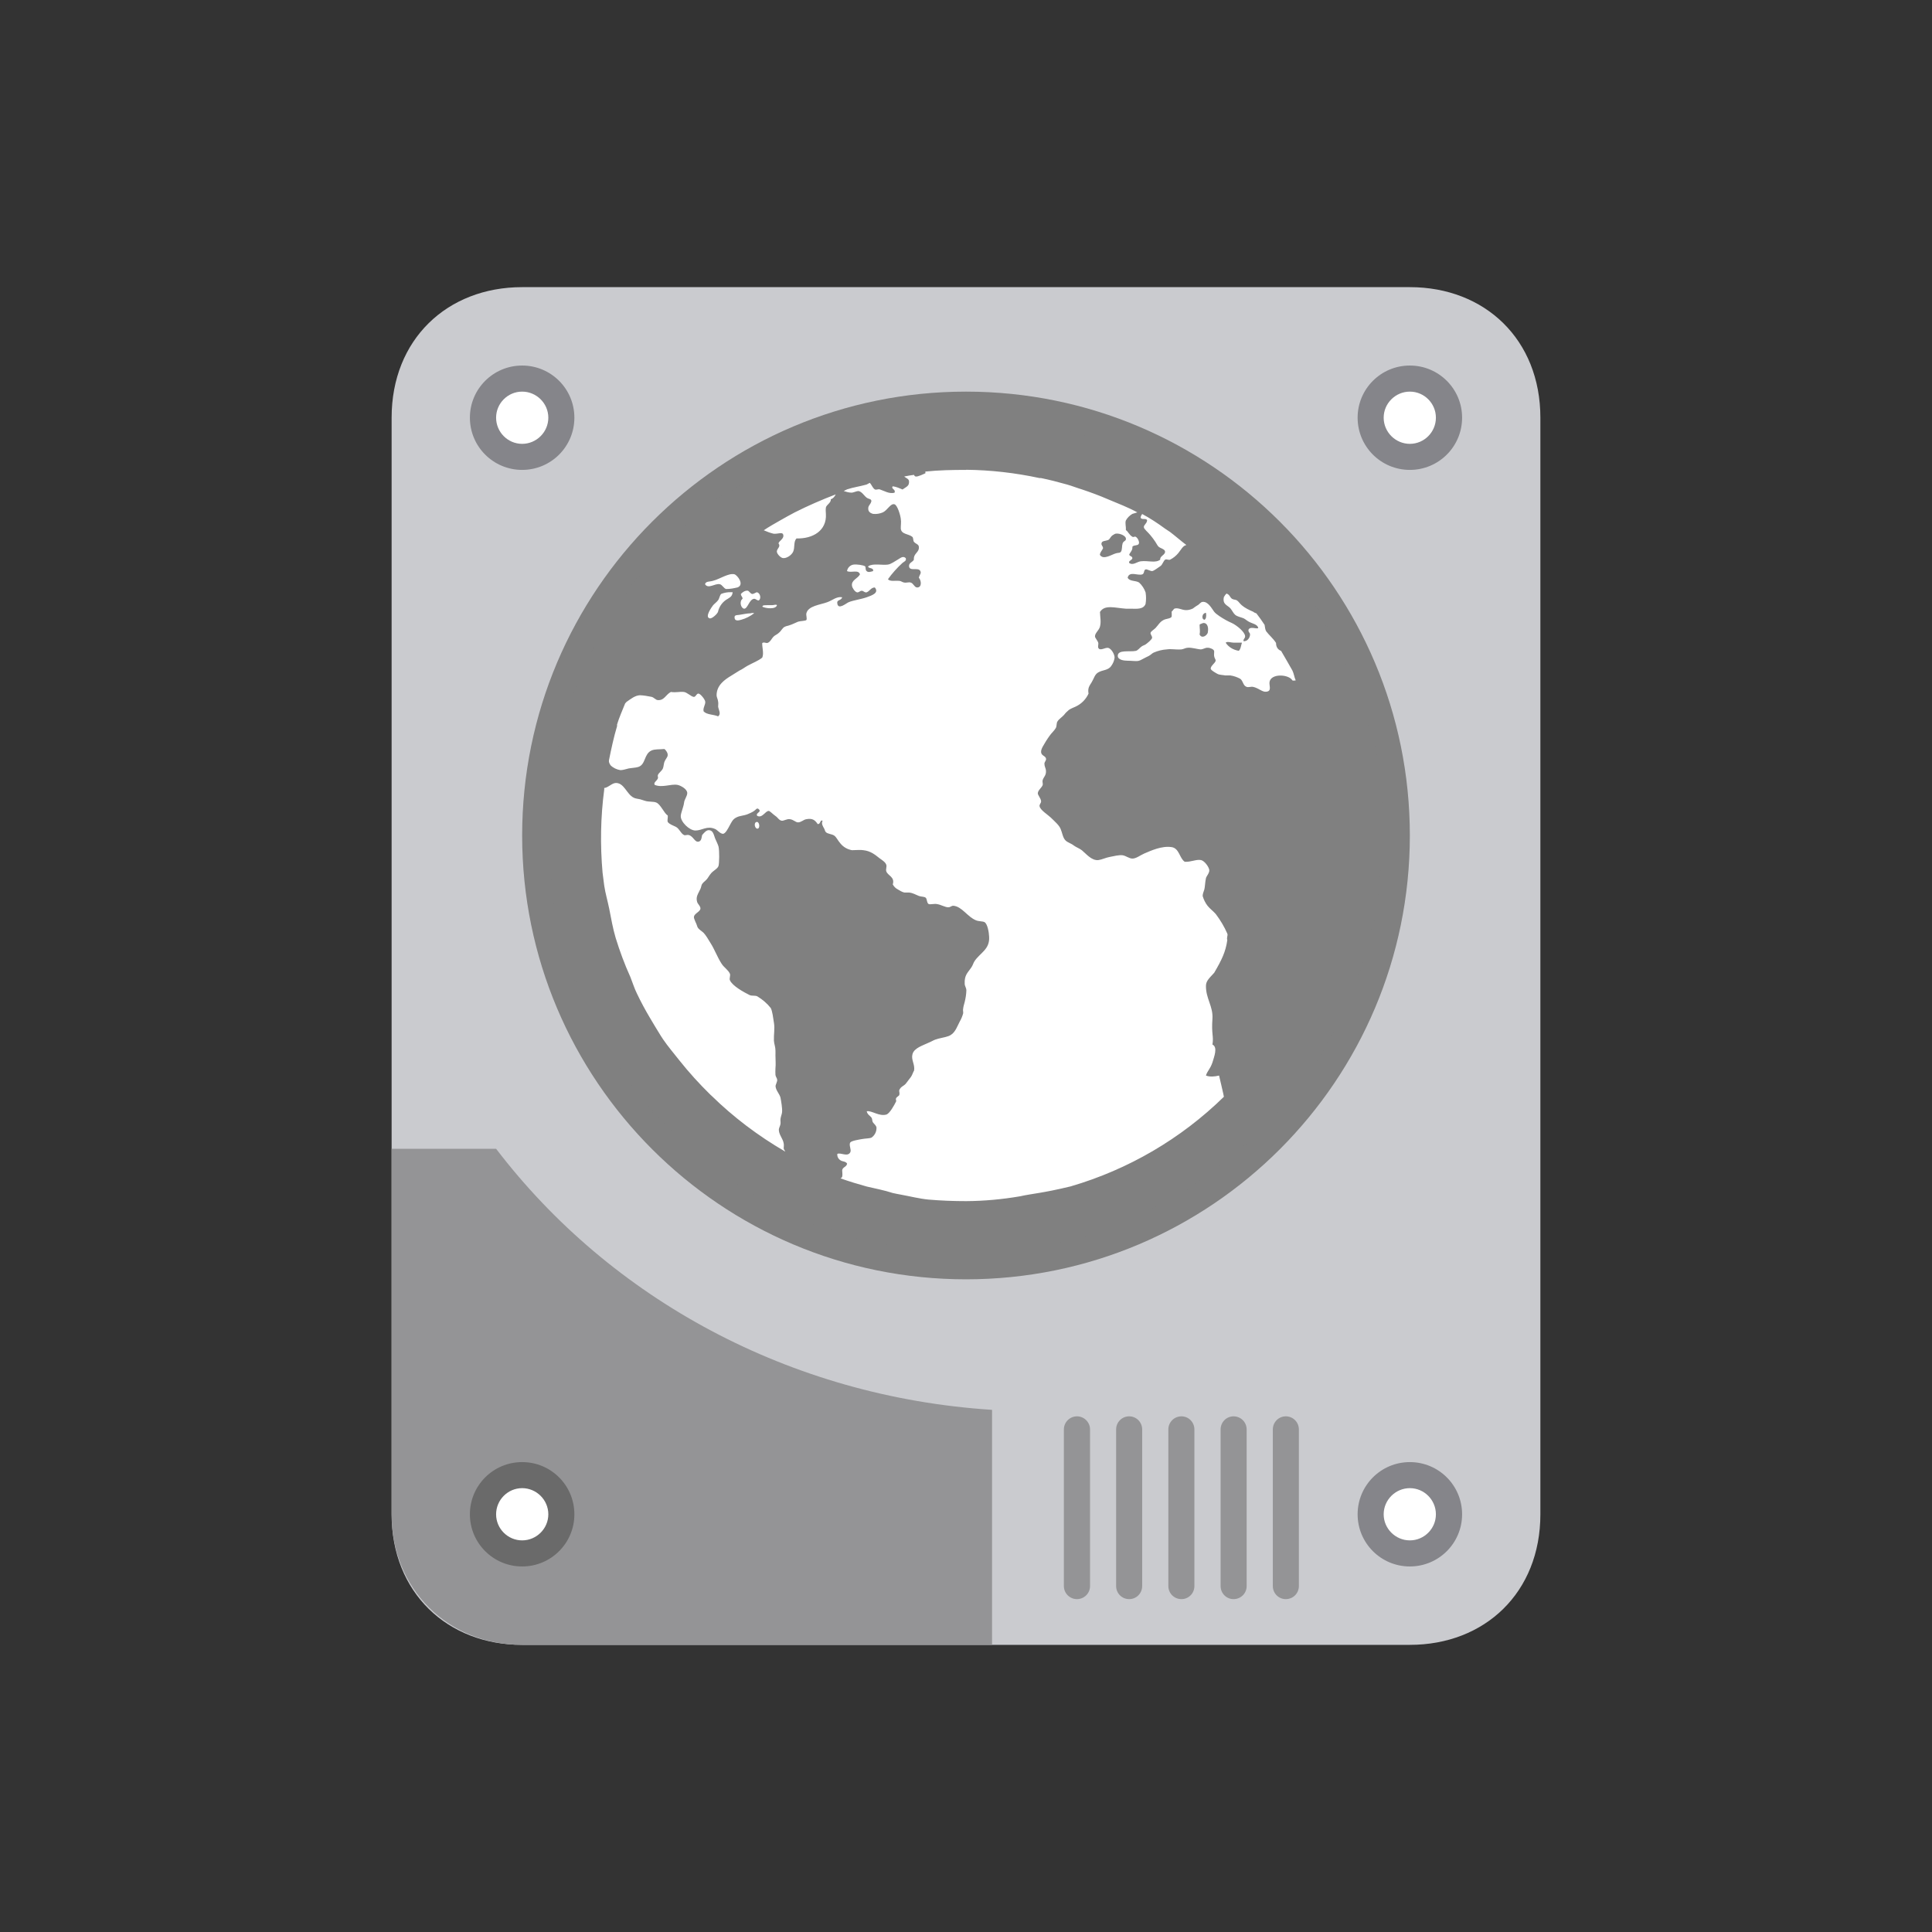 <svg xmlns="http://www.w3.org/2000/svg" xmlns:xlink="http://www.w3.org/1999/xlink" width="64px" height="64px" viewBox="0 0 64 64" version="1.1">
<rect x="0" y="0" width="64" height="64" fill="#333333" stroke="none"/>
<g id="surface1">
<path style=" stroke:none;fill-rule:nonzero;fill:rgb(79.216%,79.608%,81.176%);fill-opacity:1;" d="M 51.027 50.164 C 51.027 52.75 49.191 54.488 46.703 54.488 L 17.297 54.488 C 14.809 54.488 12.973 52.75 12.973 50.164 L 12.973 13.836 C 12.973 11.25 14.809 9.512 17.297 9.512 L 46.703 9.512 C 49.191 9.512 51.027 11.25 51.027 13.836 Z M 51.027 50.164 "/>
<path style=" stroke:none;fill-rule:nonzero;fill:rgb(52.157%,52.157%,54.118%);fill-opacity:1;" d="M 48.434 13.836 C 48.434 14.793 47.66 15.566 46.703 15.566 C 45.746 15.566 44.973 14.793 44.973 13.836 C 44.973 12.883 45.746 12.109 46.703 12.109 C 47.66 12.109 48.434 12.883 48.434 13.836 Z M 48.434 13.836 "/>
<path style=" stroke:none;fill-rule:nonzero;fill:rgb(100%,100%,100%);fill-opacity:1;" d="M 47.566 13.836 C 47.566 13.363 47.18 12.973 46.703 12.973 C 46.227 12.973 45.836 13.363 45.836 13.836 C 45.836 14.312 46.227 14.703 46.703 14.703 C 47.18 14.703 47.566 14.312 47.566 13.836 Z M 47.566 13.836 "/>
<path style=" stroke:none;fill-rule:nonzero;fill:rgb(52.157%,52.157%,54.118%);fill-opacity:1;" d="M 19.027 13.836 C 19.027 14.793 18.254 15.566 17.297 15.566 C 16.34 15.566 15.566 14.793 15.566 13.836 C 15.566 12.883 16.34 12.109 17.297 12.109 C 18.254 12.109 19.027 12.883 19.027 13.836 Z M 19.027 13.836 "/>
<path style=" stroke:none;fill-rule:nonzero;fill:rgb(100%,100%,100%);fill-opacity:1;" d="M 18.164 13.836 C 18.164 13.363 17.773 12.973 17.297 12.973 C 16.82 12.973 16.434 13.363 16.434 13.836 C 16.434 14.312 16.82 14.703 17.297 14.703 C 17.773 14.703 18.164 14.312 18.164 13.836 Z M 18.164 13.836 "/>
<path style=" stroke:none;fill-rule:nonzero;fill:rgb(58.039%,58.039%,58.824%);fill-opacity:1;" d="M 16.434 38.055 L 12.973 38.055 L 12.973 50.164 C 12.973 52.645 14.848 54.488 17.297 54.488 L 32.863 54.488 L 32.863 46.703 C 26.16 46.27 20.23 43.027 16.434 38.055 Z M 16.434 38.055 "/>
<path style=" stroke:none;fill-rule:evenodd;fill:rgb(100%,100%,100%);fill-opacity:1;" d="M 45.836 27.781 C 45.836 35.316 39.641 41.512 32 41.512 C 24.359 41.512 18.164 35.316 18.164 27.781 C 18.164 20.035 24.359 13.836 32 13.836 C 39.641 13.836 45.836 20.035 45.836 27.781 "/>
<path style=" stroke:none;fill-rule:nonzero;fill:rgb(50.196%,50.196%,50.196%);fill-opacity:1;" d="M 32 12.973 C 23.883 12.973 17.297 19.555 17.297 27.676 C 17.297 35.793 23.883 42.379 32 42.379 C 40.117 42.379 46.703 35.793 46.703 27.676 C 46.703 19.555 40.117 12.973 32 12.973 Z M 41.012 36.688 C 39.848 37.848 38.473 38.777 36.961 39.418 C 35.387 40.082 33.703 40.422 32 40.414 C 30.281 40.414 28.609 40.082 27.039 39.418 C 25.527 38.777 24.152 37.848 22.988 36.688 C 20.594 34.301 19.25 31.059 19.258 27.676 C 19.254 24.293 20.594 21.055 22.988 18.664 C 24.148 17.5 25.527 16.574 27.039 15.934 C 28.613 15.27 30.297 14.93 32 14.938 C 33.719 14.938 35.391 15.27 36.961 15.938 C 38.473 16.574 39.848 17.504 41.012 18.664 C 43.406 21.055 44.746 24.293 44.742 27.676 C 44.75 31.059 43.406 34.301 41.012 36.688 Z M 41.012 36.688 "/>
<path style=" stroke:none;fill-rule:evenodd;fill:rgb(58.039%,58.039%,58.824%);fill-opacity:1;" d="M 42.594 46.918 C 42.355 46.918 42.164 47.113 42.164 47.352 L 42.164 52.539 C 42.164 52.781 42.355 52.973 42.594 52.973 C 42.836 52.973 43.027 52.781 43.027 52.539 L 43.027 47.352 C 43.027 47.113 42.836 46.918 42.594 46.918 Z M 42.594 46.918 "/>
<path style=" stroke:none;fill-rule:evenodd;fill:rgb(58.039%,58.039%,58.824%);fill-opacity:1;" d="M 40.863 46.918 C 40.625 46.918 40.434 47.113 40.434 47.352 L 40.434 52.539 C 40.434 52.781 40.625 52.973 40.863 52.973 C 41.105 52.973 41.297 52.781 41.297 52.539 L 41.297 47.352 C 41.297 47.113 41.105 46.918 40.863 46.918 Z M 40.863 46.918 "/>
<path style=" stroke:none;fill-rule:evenodd;fill:rgb(58.039%,58.039%,58.824%);fill-opacity:1;" d="M 39.137 46.918 C 38.895 46.918 38.703 47.113 38.703 47.352 L 38.703 52.539 C 38.703 52.781 38.895 52.973 39.137 52.973 C 39.375 52.973 39.566 52.781 39.566 52.539 L 39.566 47.352 C 39.566 47.113 39.375 46.918 39.137 46.918 Z M 39.137 46.918 "/>
<path style=" stroke:none;fill-rule:evenodd;fill:rgb(58.039%,58.039%,58.824%);fill-opacity:1;" d="M 37.406 46.918 C 37.164 46.918 36.973 47.113 36.973 47.352 L 36.973 52.539 C 36.973 52.781 37.164 52.973 37.406 52.973 C 37.645 52.973 37.836 52.781 37.836 52.539 L 37.836 47.352 C 37.836 47.113 37.645 46.918 37.406 46.918 Z M 37.406 46.918 "/>
<path style=" stroke:none;fill-rule:evenodd;fill:rgb(58.039%,58.039%,58.824%);fill-opacity:1;" d="M 35.676 46.918 C 35.438 46.918 35.242 47.113 35.242 47.352 L 35.242 52.539 C 35.242 52.781 35.438 52.973 35.676 52.973 C 35.914 52.973 36.109 52.781 36.109 52.539 L 36.109 47.352 C 36.109 47.113 35.914 46.918 35.676 46.918 Z M 35.676 46.918 "/>
<path style=" stroke:none;fill-rule:nonzero;fill:rgb(52.157%,52.157%,54.118%);fill-opacity:1;" d="M 48.434 50.164 C 48.434 51.117 47.66 51.891 46.703 51.891 C 45.746 51.891 44.973 51.117 44.973 50.164 C 44.973 49.207 45.746 48.434 46.703 48.434 C 47.66 48.434 48.434 49.207 48.434 50.164 Z M 48.434 50.164 "/>
<path style=" stroke:none;fill-rule:nonzero;fill:rgb(100%,100%,100%);fill-opacity:1;" d="M 47.566 50.164 C 47.566 49.688 47.18 49.297 46.703 49.297 C 46.227 49.297 45.836 49.688 45.836 50.164 C 45.836 50.637 46.227 51.027 46.703 51.027 C 47.18 51.027 47.566 50.637 47.566 50.164 Z M 47.566 50.164 "/>
<path style=" stroke:none;fill-rule:nonzero;fill:rgb(41.569%,41.569%,41.569%);fill-opacity:1;" d="M 19.027 50.164 C 19.027 51.117 18.254 51.891 17.297 51.891 C 16.34 51.891 15.566 51.117 15.566 50.164 C 15.566 49.207 16.34 48.434 17.297 48.434 C 18.254 48.434 19.027 49.207 19.027 50.164 Z M 19.027 50.164 "/>
<path style=" stroke:none;fill-rule:nonzero;fill:rgb(100%,100%,100%);fill-opacity:1;" d="M 18.164 50.164 C 18.164 49.688 17.773 49.297 17.297 49.297 C 16.82 49.297 16.434 49.688 16.434 50.164 C 16.434 50.637 16.82 51.027 17.297 51.027 C 17.773 51.027 18.164 50.637 18.164 50.164 Z M 18.164 50.164 "/>
<path style=" stroke:none;fill-rule:nonzero;fill:rgb(50.196%,50.196%,50.196%);fill-opacity:1;" d="M 32.008 13.828 C 31.457 13.828 30.922 13.875 30.387 13.938 C 29.859 14 29.336 14.086 28.816 14.211 C 28.656 14.246 28.5 14.324 28.336 14.371 C 28.188 14.41 28.043 14.438 27.902 14.48 C 27.719 14.539 27.531 14.582 27.359 14.641 C 27.172 14.711 27 14.789 26.816 14.859 C 26.461 15.004 26.133 15.172 25.789 15.34 C 25.668 15.406 25.531 15.441 25.414 15.508 C 25.012 15.711 24.648 15.961 24.277 16.211 C 24.137 16.305 23.984 16.379 23.844 16.477 C 23.789 16.52 23.738 16.543 23.684 16.586 C 23.52 16.711 23.352 16.832 23.195 16.965 C 23.012 17.117 22.836 17.289 22.656 17.453 C 22.602 17.504 22.547 17.562 22.492 17.613 L 22.438 17.668 C 22.414 17.695 22.414 17.75 22.387 17.777 C 22.023 18.129 21.625 18.465 21.305 18.859 C 21.297 18.875 21.312 18.902 21.305 18.91 C 20.988 19.289 20.711 19.688 20.438 20.102 C 20.402 20.156 20.367 20.207 20.332 20.262 C 20.305 20.305 20.25 20.328 20.223 20.371 C 20.117 20.539 20.047 20.734 19.953 20.914 C 19.922 20.969 19.875 21.016 19.844 21.074 C 19.711 21.328 19.586 21.578 19.461 21.832 C 19.457 21.848 19.469 21.871 19.461 21.887 C 19.262 22.324 19.078 22.777 18.922 23.238 C 18.887 23.328 18.844 23.414 18.812 23.508 C 18.809 23.523 18.816 23.543 18.812 23.559 C 18.781 23.668 18.738 23.777 18.707 23.887 C 18.578 24.328 18.461 24.773 18.379 25.234 C 18.32 25.566 18.25 25.922 18.215 26.262 C 18.176 26.73 18.16 27.199 18.164 27.668 C 18.164 28.363 18.227 29.051 18.328 29.723 C 18.336 29.789 18.312 29.867 18.328 29.938 C 18.402 30.398 18.531 30.844 18.652 31.289 C 18.695 31.453 18.762 31.613 18.812 31.773 C 18.883 31.996 18.949 32.207 19.031 32.422 C 19.16 32.789 19.305 33.148 19.461 33.504 C 19.547 33.688 19.637 33.863 19.734 34.043 C 19.988 34.547 20.281 35.035 20.598 35.504 C 20.625 35.543 20.676 35.57 20.707 35.613 C 21.047 36.098 21.387 36.582 21.789 37.016 C 21.855 37.094 21.934 37.16 22.004 37.234 C 22.07 37.309 22.148 37.379 22.219 37.449 C 22.59 37.82 22.996 38.148 23.41 38.477 C 23.938 38.898 24.496 39.27 25.086 39.613 C 25.105 39.629 25.117 39.652 25.137 39.664 C 25.23 39.715 25.316 39.777 25.41 39.828 C 25.953 40.094 26.605 40.387 27.031 40.586 C 27.219 40.656 27.43 40.684 27.625 40.746 C 27.715 40.777 27.805 40.824 27.895 40.855 C 28.129 40.926 28.359 41.012 28.598 41.07 L 28.812 41.125 C 29.316 41.246 29.855 41.336 30.379 41.395 C 30.914 41.457 31.449 41.504 32.004 41.504 C 32.59 41.504 33.164 41.465 33.734 41.395 C 34.363 41.312 34.91 41.18 35.461 41.07 C 38.348 40.32 40.91 38.652 42.758 36.312 C 42.809 36.254 42.875 36.211 42.918 36.152 C 42.938 36.133 42.961 36.117 42.973 36.102 C 42.996 36.066 43.004 36.023 43.027 35.988 C 44.113 34.539 44.906 32.887 45.352 31.129 C 45.449 30.754 45.559 30.383 45.621 29.992 C 45.633 29.941 45.613 29.887 45.621 29.832 C 45.633 29.762 45.664 29.691 45.676 29.613 C 45.688 29.539 45.719 29.473 45.73 29.398 L 45.676 29.398 C 45.75 28.828 45.836 28.258 45.836 27.668 C 45.836 26.715 45.75 25.762 45.566 24.859 C 45.555 24.785 45.531 24.715 45.516 24.641 C 45.438 24.285 45.301 23.914 45.188 23.562 C 45.188 23.547 45.195 23.527 45.188 23.512 C 45.172 23.457 45.156 23.402 45.137 23.348 C 45.066 23.137 44.996 22.902 44.918 22.699 C 44.898 22.641 44.887 22.586 44.867 22.539 C 44.789 22.344 44.68 22.18 44.594 21.992 C 44.59 21.992 44.598 21.949 44.594 21.941 C 44.555 21.848 44.48 21.762 44.434 21.672 C 44.266 21.32 44.086 20.98 43.891 20.645 C 43.789 20.473 43.73 20.27 43.621 20.105 C 43.582 20.039 43.504 20.004 43.461 19.941 C 43.344 19.77 43.207 19.621 43.082 19.457 C 42.941 19.285 42.836 19.082 42.703 18.914 C 42.691 18.895 42.711 18.871 42.703 18.863 C 42.406 18.496 42.062 18.164 41.73 17.836 C 41.566 17.676 41.41 17.496 41.242 17.348 C 41.191 17.305 41.129 17.281 41.082 17.238 C 40.715 16.934 40.336 16.641 39.945 16.375 C 39.852 16.312 39.77 16.223 39.676 16.16 C 39.555 16.078 39.418 16.02 39.297 15.941 C 39.062 15.797 38.836 15.641 38.594 15.512 C 38.383 15.395 38.164 15.289 37.945 15.188 C 37.578 15.008 37.199 14.844 36.812 14.699 C 36.352 14.531 35.883 14.387 35.406 14.266 C 34.293 13.977 33.148 13.832 32 13.836 M 32 15.562 C 32.816 15.57 33.633 15.664 34.434 15.836 L 34.484 15.836 C 34.773 15.895 35.07 15.973 35.348 16.051 C 35.516 16.098 35.676 16.164 35.836 16.211 C 36.137 16.312 36.414 16.414 36.703 16.539 C 37.039 16.68 37.359 16.801 37.676 16.973 L 37.512 17.023 C 37.422 17.074 37.348 17.148 37.297 17.238 C 37.262 17.324 37.305 17.438 37.297 17.562 C 37.363 17.594 37.402 17.719 37.512 17.781 C 37.559 17.805 37.582 17.762 37.621 17.781 C 37.688 17.816 37.742 17.934 37.73 17.996 C 37.711 18.09 37.578 18.039 37.512 18.109 C 37.523 18.238 37.438 18.289 37.406 18.375 C 37.426 18.434 37.504 18.418 37.512 18.488 C 37.504 18.562 37.375 18.57 37.406 18.648 C 37.531 18.742 37.664 18.609 37.785 18.594 C 38.043 18.562 38.273 18.664 38.434 18.539 C 38.414 18.418 38.605 18.383 38.594 18.27 C 38.586 18.188 38.438 18.164 38.379 18.109 C 38.344 18.078 38.312 18.008 38.27 17.945 C 38.227 17.875 38.16 17.793 38.109 17.73 C 38.039 17.637 37.891 17.527 37.891 17.461 C 37.891 17.383 37.984 17.352 38 17.242 C 37.98 17.145 37.797 17.242 37.785 17.137 C 37.793 17.094 37.812 17.059 37.836 17.027 C 38.094 17.164 38.355 17.336 38.594 17.512 L 38.758 17.621 C 38.945 17.762 39.113 17.914 39.301 18.055 C 39.184 18.074 39.125 18.211 39.031 18.324 C 38.957 18.414 38.863 18.488 38.762 18.539 C 38.711 18.562 38.641 18.512 38.598 18.539 C 38.535 18.582 38.512 18.707 38.438 18.754 C 38.383 18.789 38.219 18.918 38.164 18.918 C 38.098 18.918 37.996 18.848 37.949 18.863 C 37.879 18.887 37.918 18.996 37.84 19.027 C 37.688 19.078 37.41 18.906 37.355 19.137 C 37.418 19.266 37.617 19.223 37.734 19.297 C 37.832 19.387 37.906 19.5 37.949 19.625 C 37.969 19.75 37.969 19.879 37.949 20.004 C 37.879 20.188 37.672 20.168 37.461 20.164 C 37.406 20.164 37.355 20.164 37.301 20.164 C 36.941 20.141 36.594 20.016 36.438 20.273 C 36.445 20.469 36.48 20.59 36.438 20.758 C 36.406 20.883 36.266 20.973 36.273 21.086 C 36.277 21.137 36.367 21.227 36.383 21.301 C 36.391 21.336 36.363 21.426 36.383 21.461 C 36.438 21.578 36.602 21.445 36.707 21.461 C 36.809 21.48 36.926 21.672 36.922 21.789 C 36.91 21.887 36.871 21.977 36.812 22.059 C 36.711 22.211 36.527 22.188 36.383 22.273 C 36.262 22.34 36.238 22.48 36.164 22.598 C 36.086 22.727 36.027 22.789 36.059 22.977 C 35.973 23.168 35.816 23.324 35.625 23.41 C 35.562 23.438 35.465 23.477 35.41 23.516 C 35.348 23.566 35.293 23.621 35.246 23.684 C 35.164 23.77 35.07 23.828 35.031 23.898 C 34.992 23.949 35.012 24.043 34.977 24.113 C 34.922 24.211 34.824 24.289 34.762 24.383 C 34.73 24.43 34.688 24.488 34.652 24.547 C 34.578 24.68 34.477 24.805 34.488 24.922 C 34.5 25.039 34.641 25.039 34.652 25.137 C 34.66 25.195 34.594 25.242 34.598 25.301 C 34.598 25.387 34.641 25.449 34.648 25.516 C 34.664 25.691 34.574 25.727 34.539 25.844 C 34.523 25.898 34.555 25.961 34.539 26.008 C 34.512 26.09 34.383 26.176 34.379 26.277 C 34.379 26.348 34.48 26.441 34.488 26.543 C 34.488 26.613 34.422 26.645 34.438 26.711 C 34.461 26.836 34.711 26.988 34.812 27.086 C 34.941 27.215 35.082 27.328 35.137 27.465 C 35.188 27.582 35.207 27.758 35.301 27.844 C 35.367 27.91 35.484 27.938 35.57 28.008 C 35.652 28.07 35.758 28.102 35.84 28.168 C 35.98 28.281 36.156 28.512 36.383 28.492 C 36.5 28.477 36.629 28.41 36.762 28.387 C 36.898 28.363 37.055 28.316 37.191 28.332 C 37.297 28.348 37.41 28.445 37.516 28.441 C 37.637 28.441 37.766 28.336 37.898 28.277 C 38.125 28.18 38.484 28.012 38.812 28.062 C 39.066 28.098 39.074 28.438 39.246 28.547 C 39.449 28.562 39.629 28.457 39.789 28.492 C 39.91 28.523 40.047 28.723 40.059 28.82 C 40.07 28.918 39.961 29.027 39.949 29.09 C 39.918 29.227 39.918 29.383 39.895 29.465 C 39.875 29.535 39.836 29.613 39.84 29.684 C 39.875 29.801 39.93 29.914 40.004 30.008 C 40.082 30.105 40.184 30.176 40.273 30.277 C 40.426 30.48 40.555 30.695 40.656 30.926 C 40.684 30.988 40.625 31.062 40.656 31.141 C 40.602 31.531 40.473 31.793 40.223 32.223 C 40.102 32.363 39.945 32.484 39.949 32.656 C 39.941 33.07 40.188 33.336 40.164 33.738 C 40.125 34.277 40.211 34.312 40.164 34.602 C 40.348 34.691 40.219 35.004 40.164 35.195 C 40.086 35.422 39.992 35.477 39.949 35.629 C 40.074 35.68 40.246 35.664 40.383 35.629 C 40.383 35.629 40.547 36.32 40.543 36.332 C 39.121 37.723 37.379 38.742 35.465 39.301 C 34.512 39.531 34.234 39.531 33.789 39.629 C 33.199 39.73 32.605 39.785 32.008 39.789 C 31.586 39.789 31.168 39.773 30.762 39.738 C 30.445 39.707 30.148 39.629 29.844 39.574 C 29.754 39.559 29.664 39.539 29.574 39.52 C 29.289 39.426 28.969 39.367 28.711 39.305 C 28.418 39.223 28.129 39.137 27.844 39.035 C 27.867 39.012 27.891 39.012 27.898 38.98 C 27.914 38.914 27.902 38.871 27.898 38.762 C 27.922 38.652 28.039 38.664 28.062 38.547 C 28.012 38.465 27.914 38.484 27.844 38.438 C 27.77 38.391 27.727 38.312 27.738 38.223 C 27.855 38.172 28.082 38.336 28.168 38.168 C 28.211 38.086 28.109 37.926 28.168 37.844 C 28.207 37.789 28.461 37.75 28.547 37.734 C 28.668 37.711 28.805 37.715 28.871 37.684 C 28.977 37.609 29.039 37.488 29.035 37.355 C 29.027 37.289 28.977 37.254 28.926 37.191 C 28.883 37.141 28.902 37.078 28.875 37.031 C 28.816 36.949 28.738 36.93 28.711 36.812 C 28.875 36.781 29.117 36.988 29.359 36.922 C 29.473 36.891 29.629 36.598 29.684 36.488 C 29.699 36.461 29.664 36.422 29.684 36.383 C 29.703 36.336 29.789 36.297 29.789 36.273 C 29.812 36.211 29.777 36.152 29.789 36.113 C 29.836 35.992 29.938 35.98 30.008 35.895 C 30.062 35.828 30.121 35.742 30.172 35.68 C 30.223 35.609 30.242 35.523 30.281 35.461 C 30.312 35.254 30.176 35.109 30.227 34.922 C 30.281 34.715 30.562 34.637 30.766 34.539 C 30.836 34.512 30.926 34.457 30.984 34.438 C 31.121 34.387 31.289 34.371 31.414 34.324 C 31.633 34.246 31.688 34.039 31.793 33.84 C 31.844 33.754 31.879 33.664 31.906 33.57 C 31.914 33.512 31.891 33.477 31.906 33.41 C 31.914 33.336 31.938 33.266 31.957 33.191 C 31.988 33.066 32.008 32.938 32.012 32.812 C 32.012 32.719 31.961 32.676 31.957 32.594 C 31.941 32.297 32.062 32.219 32.172 32.055 C 32.23 31.973 32.242 31.898 32.285 31.836 C 32.469 31.562 32.793 31.449 32.766 31.031 C 32.762 30.891 32.711 30.586 32.605 30.543 C 32.547 30.516 32.422 30.523 32.336 30.488 C 32.062 30.387 31.863 30.023 31.578 30.004 C 31.516 30.004 31.484 30.055 31.414 30.055 C 31.305 30.055 31.164 29.965 31.039 29.949 C 30.957 29.93 30.812 29.969 30.766 29.949 C 30.695 29.914 30.715 29.77 30.66 29.734 C 30.613 29.699 30.512 29.707 30.441 29.68 C 30.328 29.637 30.25 29.582 30.117 29.566 C 30.078 29.566 30 29.566 29.957 29.566 C 29.883 29.551 29.805 29.5 29.738 29.461 C 29.668 29.426 29.613 29.367 29.574 29.297 C 29.652 29.047 29.41 29.012 29.359 28.863 C 29.336 28.797 29.383 28.711 29.359 28.648 C 29.332 28.562 29.238 28.504 29.141 28.434 C 28.977 28.305 28.84 28.191 28.602 28.164 C 28.496 28.145 28.352 28.164 28.223 28.164 C 28.074 28.137 27.941 28.062 27.844 27.945 C 27.746 27.836 27.711 27.73 27.629 27.676 C 27.547 27.625 27.414 27.625 27.359 27.566 C 27.336 27.543 27.328 27.516 27.309 27.461 C 27.262 27.375 27.199 27.289 27.25 27.188 C 27.16 27.141 27.188 27.312 27.086 27.297 C 27 27.168 26.914 27.098 26.711 27.137 C 26.613 27.152 26.547 27.238 26.438 27.242 C 26.352 27.242 26.289 27.152 26.168 27.137 C 26.082 27.117 25.961 27.195 25.898 27.188 C 25.801 27.172 25.773 27.086 25.684 27.027 C 25.617 26.984 25.504 26.863 25.465 26.863 C 25.352 26.863 25.25 27.113 25.086 27.027 C 25.012 26.93 25.238 26.906 25.141 26.812 C 25.074 26.738 25.039 26.828 24.98 26.863 C 24.914 26.91 24.836 26.941 24.762 26.973 C 24.605 27.031 24.512 27.016 24.387 27.082 C 24.27 27.141 24.234 27.234 24.168 27.352 C 24.117 27.449 24.031 27.613 23.953 27.621 C 23.855 27.621 23.77 27.496 23.688 27.461 C 23.418 27.344 23.258 27.512 23.039 27.512 C 22.832 27.512 22.539 27.219 22.551 27.027 C 22.559 26.914 22.641 26.738 22.66 26.594 C 22.668 26.484 22.766 26.375 22.766 26.27 C 22.766 26.133 22.535 26.016 22.441 26 C 22.227 25.961 21.934 26.105 21.688 26 C 21.637 25.922 21.766 25.863 21.793 25.785 C 21.812 25.738 21.777 25.727 21.793 25.676 C 21.82 25.602 21.922 25.539 21.957 25.461 C 21.984 25.402 21.984 25.316 22.008 25.242 C 22.039 25.156 22.113 25.086 22.117 25.027 C 22.129 24.949 22.07 24.863 22.012 24.812 C 21.816 24.828 21.688 24.812 21.578 24.863 C 21.328 24.98 21.395 25.324 21.145 25.406 C 21.059 25.434 20.914 25.438 20.82 25.457 C 20.738 25.477 20.637 25.512 20.551 25.512 C 20.43 25.492 20.312 25.438 20.227 25.352 C 20.199 25.316 20.184 25.281 20.172 25.238 C 20.176 25.223 20.168 25.207 20.172 25.188 C 20.25 24.801 20.332 24.418 20.441 24.055 C 20.445 24.039 20.438 24.012 20.441 24 C 20.512 23.762 20.617 23.535 20.711 23.297 C 20.734 23.281 20.742 23.258 20.762 23.246 C 20.898 23.152 21.035 23.039 21.195 23.031 C 21.297 23.031 21.48 23.062 21.574 23.082 C 21.664 23.098 21.715 23.188 21.789 23.191 C 22.004 23.211 22.051 23.012 22.223 22.922 C 22.406 22.949 22.492 22.906 22.656 22.922 C 22.766 22.938 22.895 23.078 22.984 23.086 C 23.055 23.086 23.074 22.961 23.145 22.977 C 23.211 22.992 23.352 23.164 23.363 23.246 C 23.371 23.348 23.277 23.457 23.309 23.566 C 23.414 23.68 23.637 23.664 23.789 23.73 C 23.895 23.648 23.809 23.527 23.789 23.41 C 23.789 23.355 23.801 23.293 23.789 23.246 C 23.785 23.164 23.738 23.102 23.738 23.031 C 23.738 22.699 24.008 22.512 24.223 22.383 C 24.32 22.324 24.414 22.262 24.492 22.215 C 24.609 22.16 24.664 22.109 24.762 22.055 C 24.938 21.957 25.113 21.895 25.25 21.785 C 25.312 21.637 25.242 21.445 25.25 21.301 C 25.312 21.262 25.344 21.301 25.414 21.301 C 25.516 21.277 25.566 21.141 25.629 21.086 C 25.664 21.047 25.75 21.012 25.789 20.973 C 25.895 20.891 25.914 20.793 26.008 20.758 C 26.039 20.738 26.117 20.73 26.168 20.707 C 26.238 20.688 26.328 20.637 26.438 20.594 C 26.512 20.57 26.684 20.57 26.711 20.539 C 26.742 20.508 26.699 20.379 26.711 20.324 C 26.762 20.066 27.18 20.035 27.414 19.945 C 27.574 19.887 27.719 19.75 27.898 19.785 C 27.863 19.91 27.707 19.852 27.738 20 C 27.773 20.211 28.039 19.977 28.113 19.949 C 28.254 19.887 28.523 19.852 28.711 19.785 C 28.871 19.727 29.133 19.645 28.98 19.461 C 28.852 19.461 28.82 19.574 28.711 19.621 C 28.633 19.637 28.613 19.574 28.547 19.57 C 28.484 19.57 28.449 19.637 28.387 19.621 C 28.32 19.605 28.234 19.48 28.223 19.406 C 28.195 19.215 28.414 19.168 28.488 19.027 C 28.438 18.855 28.203 18.988 28.059 18.918 C 28.074 18.809 28.164 18.719 28.273 18.703 C 28.375 18.688 28.594 18.719 28.656 18.758 C 28.688 18.789 28.656 18.871 28.707 18.918 C 28.766 18.973 28.848 18.938 28.922 18.918 C 28.953 18.789 28.738 18.844 28.762 18.758 C 28.914 18.652 29.219 18.73 29.41 18.703 C 29.52 18.688 29.637 18.594 29.738 18.539 C 29.828 18.488 29.91 18.402 30.004 18.488 C 30.035 18.582 29.949 18.602 29.895 18.648 C 29.715 18.812 29.555 18.992 29.414 19.188 C 29.492 19.273 29.645 19.227 29.789 19.242 C 29.844 19.242 29.891 19.289 29.949 19.297 C 30.02 19.312 30.113 19.277 30.164 19.297 C 30.262 19.32 30.289 19.461 30.383 19.461 C 30.539 19.461 30.527 19.242 30.438 19.137 C 30.465 19.023 30.527 18.996 30.488 18.918 C 30.422 18.777 30.129 18.941 30.113 18.758 C 30.105 18.637 30.234 18.625 30.273 18.539 C 30.258 18.316 30.461 18.309 30.438 18.109 C 30.426 18.023 30.336 18.023 30.273 17.945 C 30.246 17.906 30.258 17.812 30.223 17.785 C 30.102 17.68 29.859 17.707 29.84 17.512 C 29.836 17.398 29.859 17.312 29.84 17.188 C 29.828 17.07 29.727 16.723 29.625 16.703 C 29.496 16.676 29.402 16.898 29.246 16.973 C 29.145 17.016 29.035 17.035 28.922 17.023 C 28.863 17.008 28.766 16.969 28.762 16.863 C 28.75 16.742 28.844 16.719 28.867 16.594 C 28.852 16.516 28.781 16.539 28.707 16.484 C 28.621 16.418 28.551 16.285 28.438 16.266 C 28.379 16.266 28.273 16.316 28.219 16.32 C 28.113 16.32 28.039 16.293 27.949 16.266 C 27.988 16.25 28.02 16.227 28.059 16.211 C 28.27 16.141 28.488 16.113 28.707 16.051 C 28.746 16.035 28.777 16.008 28.816 15.996 C 28.871 16.055 28.914 16.176 28.98 16.211 C 29.023 16.238 29.086 16.195 29.141 16.211 C 29.312 16.266 29.441 16.363 29.629 16.324 C 29.691 16.211 29.5 16.195 29.574 16.109 C 29.699 16.125 29.801 16.176 29.898 16.215 C 30.035 16.117 30.121 16.102 30.113 15.945 C 30.113 15.863 30.008 15.836 29.953 15.785 C 30.062 15.762 30.164 15.746 30.277 15.73 C 30.289 15.762 30.312 15.781 30.332 15.785 C 30.398 15.801 30.617 15.695 30.656 15.676 C 30.664 15.676 30.645 15.629 30.656 15.621 C 31.094 15.574 31.559 15.566 32.008 15.566 M 27.684 16.379 C 27.645 16.453 27.602 16.512 27.52 16.539 C 27.539 16.652 27.375 16.723 27.359 16.812 C 27.348 16.871 27.355 16.973 27.359 17.027 C 27.391 17.578 26.926 17.852 26.387 17.836 C 26.281 17.938 26.336 18.133 26.277 18.27 C 26.227 18.387 26.066 18.496 25.949 18.488 C 25.863 18.488 25.734 18.348 25.734 18.27 C 25.734 18.168 25.875 18.113 25.789 18 C 25.801 17.922 25.969 17.852 25.949 17.73 C 25.93 17.602 25.785 17.695 25.625 17.68 C 25.512 17.652 25.406 17.613 25.301 17.566 C 25.473 17.449 25.656 17.348 25.84 17.242 C 26.004 17.145 26.164 17.062 26.328 16.973 C 26.762 16.754 27.23 16.551 27.68 16.379 M 36.977 17.676 C 36.93 17.676 36.906 17.707 36.863 17.727 C 36.777 17.781 36.773 17.863 36.703 17.891 C 36.613 17.926 36.5 17.91 36.488 18 C 36.477 18.07 36.543 18.094 36.539 18.164 C 36.504 18.246 36.449 18.277 36.434 18.379 C 36.551 18.566 36.828 18.363 36.973 18.328 C 37.039 18.305 37.102 18.328 37.137 18.27 C 37.176 18.211 37.16 18.086 37.188 18 C 37.223 17.906 37.312 17.926 37.297 17.836 C 37.289 17.754 37.113 17.664 36.973 17.676 M 24.328 19.023 C 24.43 19.055 24.664 19.363 24.438 19.457 C 24.312 19.488 24.184 19.512 24.055 19.512 C 23.977 19.496 23.922 19.363 23.84 19.352 C 23.684 19.32 23.461 19.523 23.355 19.352 C 23.383 19.246 23.504 19.277 23.625 19.238 C 23.84 19.184 24.137 18.977 24.328 19.023 M 24.762 19.566 C 24.812 19.566 24.855 19.668 24.918 19.676 C 24.984 19.676 25.043 19.613 25.082 19.621 C 25.18 19.648 25.227 19.82 25.137 19.891 C 25.062 19.891 25.035 19.828 24.973 19.836 C 24.816 19.863 24.766 20.172 24.648 20.164 C 24.539 20.145 24.484 19.918 24.598 19.836 C 24.602 19.77 24.539 19.742 24.543 19.676 C 24.578 19.633 24.668 19.562 24.758 19.566 M 24.215 19.617 C 24.25 19.621 24.262 19.617 24.27 19.617 C 24.258 19.742 24.203 19.777 24.109 19.836 C 23.941 19.926 23.824 20.086 23.785 20.266 C 23.766 20.332 23.59 20.5 23.512 20.484 C 23.332 20.445 23.582 20.102 23.621 20.051 C 23.668 19.996 23.73 19.957 23.785 19.887 C 23.836 19.824 23.84 19.711 23.895 19.672 C 23.996 19.633 24.109 19.613 24.219 19.617 M 40.648 19.672 C 40.73 19.695 40.746 19.793 40.812 19.836 C 40.859 19.867 40.922 19.859 40.973 19.887 C 41.035 19.93 41.066 19.992 41.137 20.051 C 41.234 20.137 41.379 20.207 41.516 20.266 C 41.539 20.289 41.59 20.309 41.621 20.32 C 41.719 20.445 41.805 20.57 41.891 20.699 C 41.902 20.77 41.914 20.871 41.945 20.914 C 42.039 21.039 42.172 21.145 42.27 21.297 C 42.27 21.438 42.336 21.523 42.438 21.562 C 42.562 21.777 42.691 21.992 42.812 22.211 C 42.863 22.312 42.875 22.438 42.922 22.539 C 42.887 22.539 42.848 22.555 42.812 22.539 C 42.699 22.336 42.105 22.297 42.055 22.59 C 42.035 22.719 42.141 22.895 41.945 22.914 C 41.824 22.934 41.684 22.789 41.512 22.754 C 41.445 22.738 41.352 22.777 41.297 22.754 C 41.172 22.711 41.188 22.562 41.082 22.484 C 40.98 22.43 40.871 22.391 40.758 22.375 L 40.594 22.375 C 40.516 22.359 40.387 22.359 40.324 22.32 C 40.262 22.285 40.125 22.211 40.109 22.16 C 40.086 22.07 40.262 21.961 40.27 21.887 C 40.273 21.836 40.23 21.812 40.219 21.727 C 40.211 21.676 40.227 21.598 40.219 21.562 C 40.203 21.508 40.094 21.457 40 21.457 C 39.918 21.457 39.855 21.508 39.785 21.512 C 39.684 21.512 39.48 21.445 39.352 21.457 C 39.277 21.457 39.211 21.504 39.137 21.512 C 38.938 21.527 38.809 21.488 38.652 21.512 C 38.504 21.52 38.355 21.559 38.219 21.617 C 38.164 21.641 38.125 21.691 38.059 21.727 C 38.02 21.746 37.988 21.762 37.949 21.781 C 37.883 21.812 37.789 21.871 37.734 21.887 C 37.641 21.914 37.516 21.887 37.352 21.887 C 37.238 21.887 37.031 21.863 37.027 21.727 C 37.027 21.512 37.418 21.602 37.621 21.562 C 37.699 21.547 37.75 21.457 37.836 21.402 C 37.883 21.375 37.906 21.375 37.949 21.348 C 38.016 21.301 38.152 21.188 38.164 21.133 C 38.176 21.082 38.105 21.008 38.113 20.969 C 38.117 20.918 38.211 20.867 38.273 20.809 C 38.367 20.711 38.422 20.598 38.543 20.539 C 38.625 20.492 38.777 20.496 38.812 20.43 C 38.82 20.355 38.812 20.332 38.812 20.262 C 38.863 20.219 38.879 20.164 38.922 20.156 C 39.047 20.129 39.156 20.215 39.301 20.211 C 39.375 20.211 39.449 20.188 39.512 20.16 C 39.57 20.117 39.621 20.078 39.676 20.047 C 39.738 20.016 39.766 19.945 39.84 19.938 C 40.02 19.922 40.137 20.152 40.219 20.262 C 40.289 20.355 40.484 20.469 40.598 20.535 C 40.664 20.57 40.742 20.613 40.812 20.641 C 40.961 20.711 41.238 20.93 41.246 21.074 C 41.25 21.148 41.18 21.168 41.191 21.238 C 41.309 21.258 41.406 21.137 41.41 21.02 C 41.41 20.953 41.34 20.938 41.359 20.859 C 41.41 20.742 41.613 20.84 41.68 20.809 C 41.668 20.676 41.465 20.656 41.355 20.586 C 41.297 20.555 41.254 20.508 41.191 20.48 C 41.102 20.445 40.992 20.426 40.922 20.371 C 40.859 20.32 40.824 20.234 40.762 20.156 C 40.664 20.043 40.488 20.027 40.543 19.777 C 40.57 19.738 40.609 19.656 40.652 19.664 M 25.414 20.047 L 25.574 20.047 C 25.637 20.047 25.711 20.012 25.738 20.047 C 25.699 20.195 25.371 20.156 25.254 20.098 C 25.262 20.039 25.336 20.051 25.414 20.047 M 24.875 20.312 C 24.914 20.312 24.938 20.297 24.984 20.312 C 24.855 20.414 24.707 20.488 24.551 20.531 C 24.461 20.559 24.348 20.574 24.336 20.48 C 24.312 20.359 24.414 20.383 24.496 20.367 C 24.598 20.352 24.758 20.316 24.875 20.316 M 39.902 20.316 C 39.828 20.336 39.789 20.512 39.902 20.531 C 39.953 20.5 39.965 20.414 39.953 20.312 C 39.926 20.285 39.926 20.312 39.902 20.312 M 39.848 20.641 C 39.812 20.66 39.777 20.66 39.738 20.691 C 39.738 20.824 39.762 20.906 39.738 21.02 C 39.812 21.164 39.969 21.062 40.008 20.965 C 40.055 20.727 39.957 20.613 39.844 20.641 M 40.602 21.289 C 40.688 21.426 40.844 21.527 41.035 21.559 C 41.102 21.508 41.109 21.379 41.141 21.289 L 40.871 21.289 C 40.77 21.289 40.664 21.238 40.602 21.289 M 20.387 25.938 C 20.672 25.918 20.758 26.309 20.988 26.422 C 21.039 26.453 21.129 26.461 21.203 26.477 C 21.262 26.492 21.305 26.512 21.363 26.527 C 21.484 26.57 21.645 26.543 21.742 26.586 C 21.887 26.648 21.996 26.938 22.121 27.016 C 22.129 27.086 22.098 27.176 22.121 27.23 C 22.184 27.312 22.293 27.34 22.391 27.391 C 22.512 27.457 22.551 27.613 22.664 27.664 C 22.699 27.68 22.762 27.645 22.824 27.664 C 22.977 27.711 23.016 27.914 23.148 27.879 C 23.238 27.855 23.242 27.742 23.258 27.664 C 23.312 27.602 23.387 27.504 23.473 27.5 C 23.617 27.5 23.637 27.629 23.688 27.77 C 23.719 27.848 23.777 27.957 23.801 28.039 C 23.836 28.184 23.828 28.602 23.801 28.688 C 23.762 28.793 23.613 28.84 23.531 28.961 C 23.488 29.012 23.453 29.082 23.418 29.121 C 23.363 29.188 23.301 29.219 23.258 29.285 C 23.234 29.316 23.227 29.398 23.203 29.445 C 23.137 29.594 23.039 29.703 23.094 29.879 C 23.117 29.953 23.203 30.012 23.203 30.094 C 23.203 30.195 23.008 30.258 22.988 30.363 C 22.977 30.445 23.07 30.582 23.098 30.688 C 23.113 30.77 23.262 30.852 23.312 30.906 C 23.395 30.996 23.457 31.113 23.531 31.23 C 23.676 31.453 23.762 31.711 23.91 31.934 C 23.984 32.047 24.129 32.137 24.18 32.258 C 24.203 32.316 24.152 32.418 24.18 32.473 C 24.262 32.66 24.637 32.867 24.828 32.961 C 24.914 33.004 25.016 32.961 25.098 33.012 C 25.262 33.113 25.41 33.238 25.531 33.391 C 25.586 33.488 25.613 33.727 25.637 33.875 C 25.672 34.082 25.629 34.254 25.637 34.473 C 25.645 34.59 25.688 34.68 25.688 34.797 C 25.688 34.836 25.691 34.918 25.688 34.961 C 25.688 35.105 25.703 35.246 25.688 35.391 C 25.684 35.461 25.684 35.539 25.688 35.609 C 25.699 35.68 25.738 35.707 25.746 35.77 C 25.75 35.836 25.688 35.934 25.691 35.988 C 25.707 36.133 25.824 36.234 25.855 36.363 C 25.875 36.469 25.922 36.723 25.906 36.852 C 25.898 36.918 25.863 36.992 25.855 37.066 C 25.848 37.125 25.863 37.176 25.855 37.23 C 25.844 37.312 25.793 37.367 25.801 37.445 C 25.812 37.602 25.938 37.723 25.961 37.879 C 25.973 37.93 25.961 37.988 25.961 38.039 C 25.961 38.086 26.004 38.109 26.012 38.148 C 25.562 37.887 25.133 37.602 24.715 37.285 C 24.32 36.984 23.941 36.66 23.586 36.312 L 23.531 36.262 C 23.164 35.902 22.82 35.523 22.504 35.125 C 22.324 34.895 22.125 34.664 21.961 34.422 C 21.863 34.277 21.785 34.137 21.691 33.988 C 21.637 33.902 21.586 33.812 21.531 33.719 C 21.375 33.457 21.23 33.188 21.098 32.91 C 21.012 32.738 20.957 32.551 20.883 32.367 C 20.691 31.945 20.531 31.512 20.395 31.07 C 20.301 30.754 20.246 30.43 20.18 30.098 C 20.129 29.844 20.055 29.598 20.016 29.34 C 19.996 29.195 19.977 29.055 19.961 28.91 C 19.879 27.988 19.895 27.066 20.016 26.152 L 20.016 26.102 C 20.129 26.102 20.277 25.938 20.395 25.938 M 25.047 27.234 C 25.156 27.184 25.191 27.438 25.098 27.449 C 25.012 27.465 24.961 27.273 25.047 27.234 "/>
</g>
</svg>
